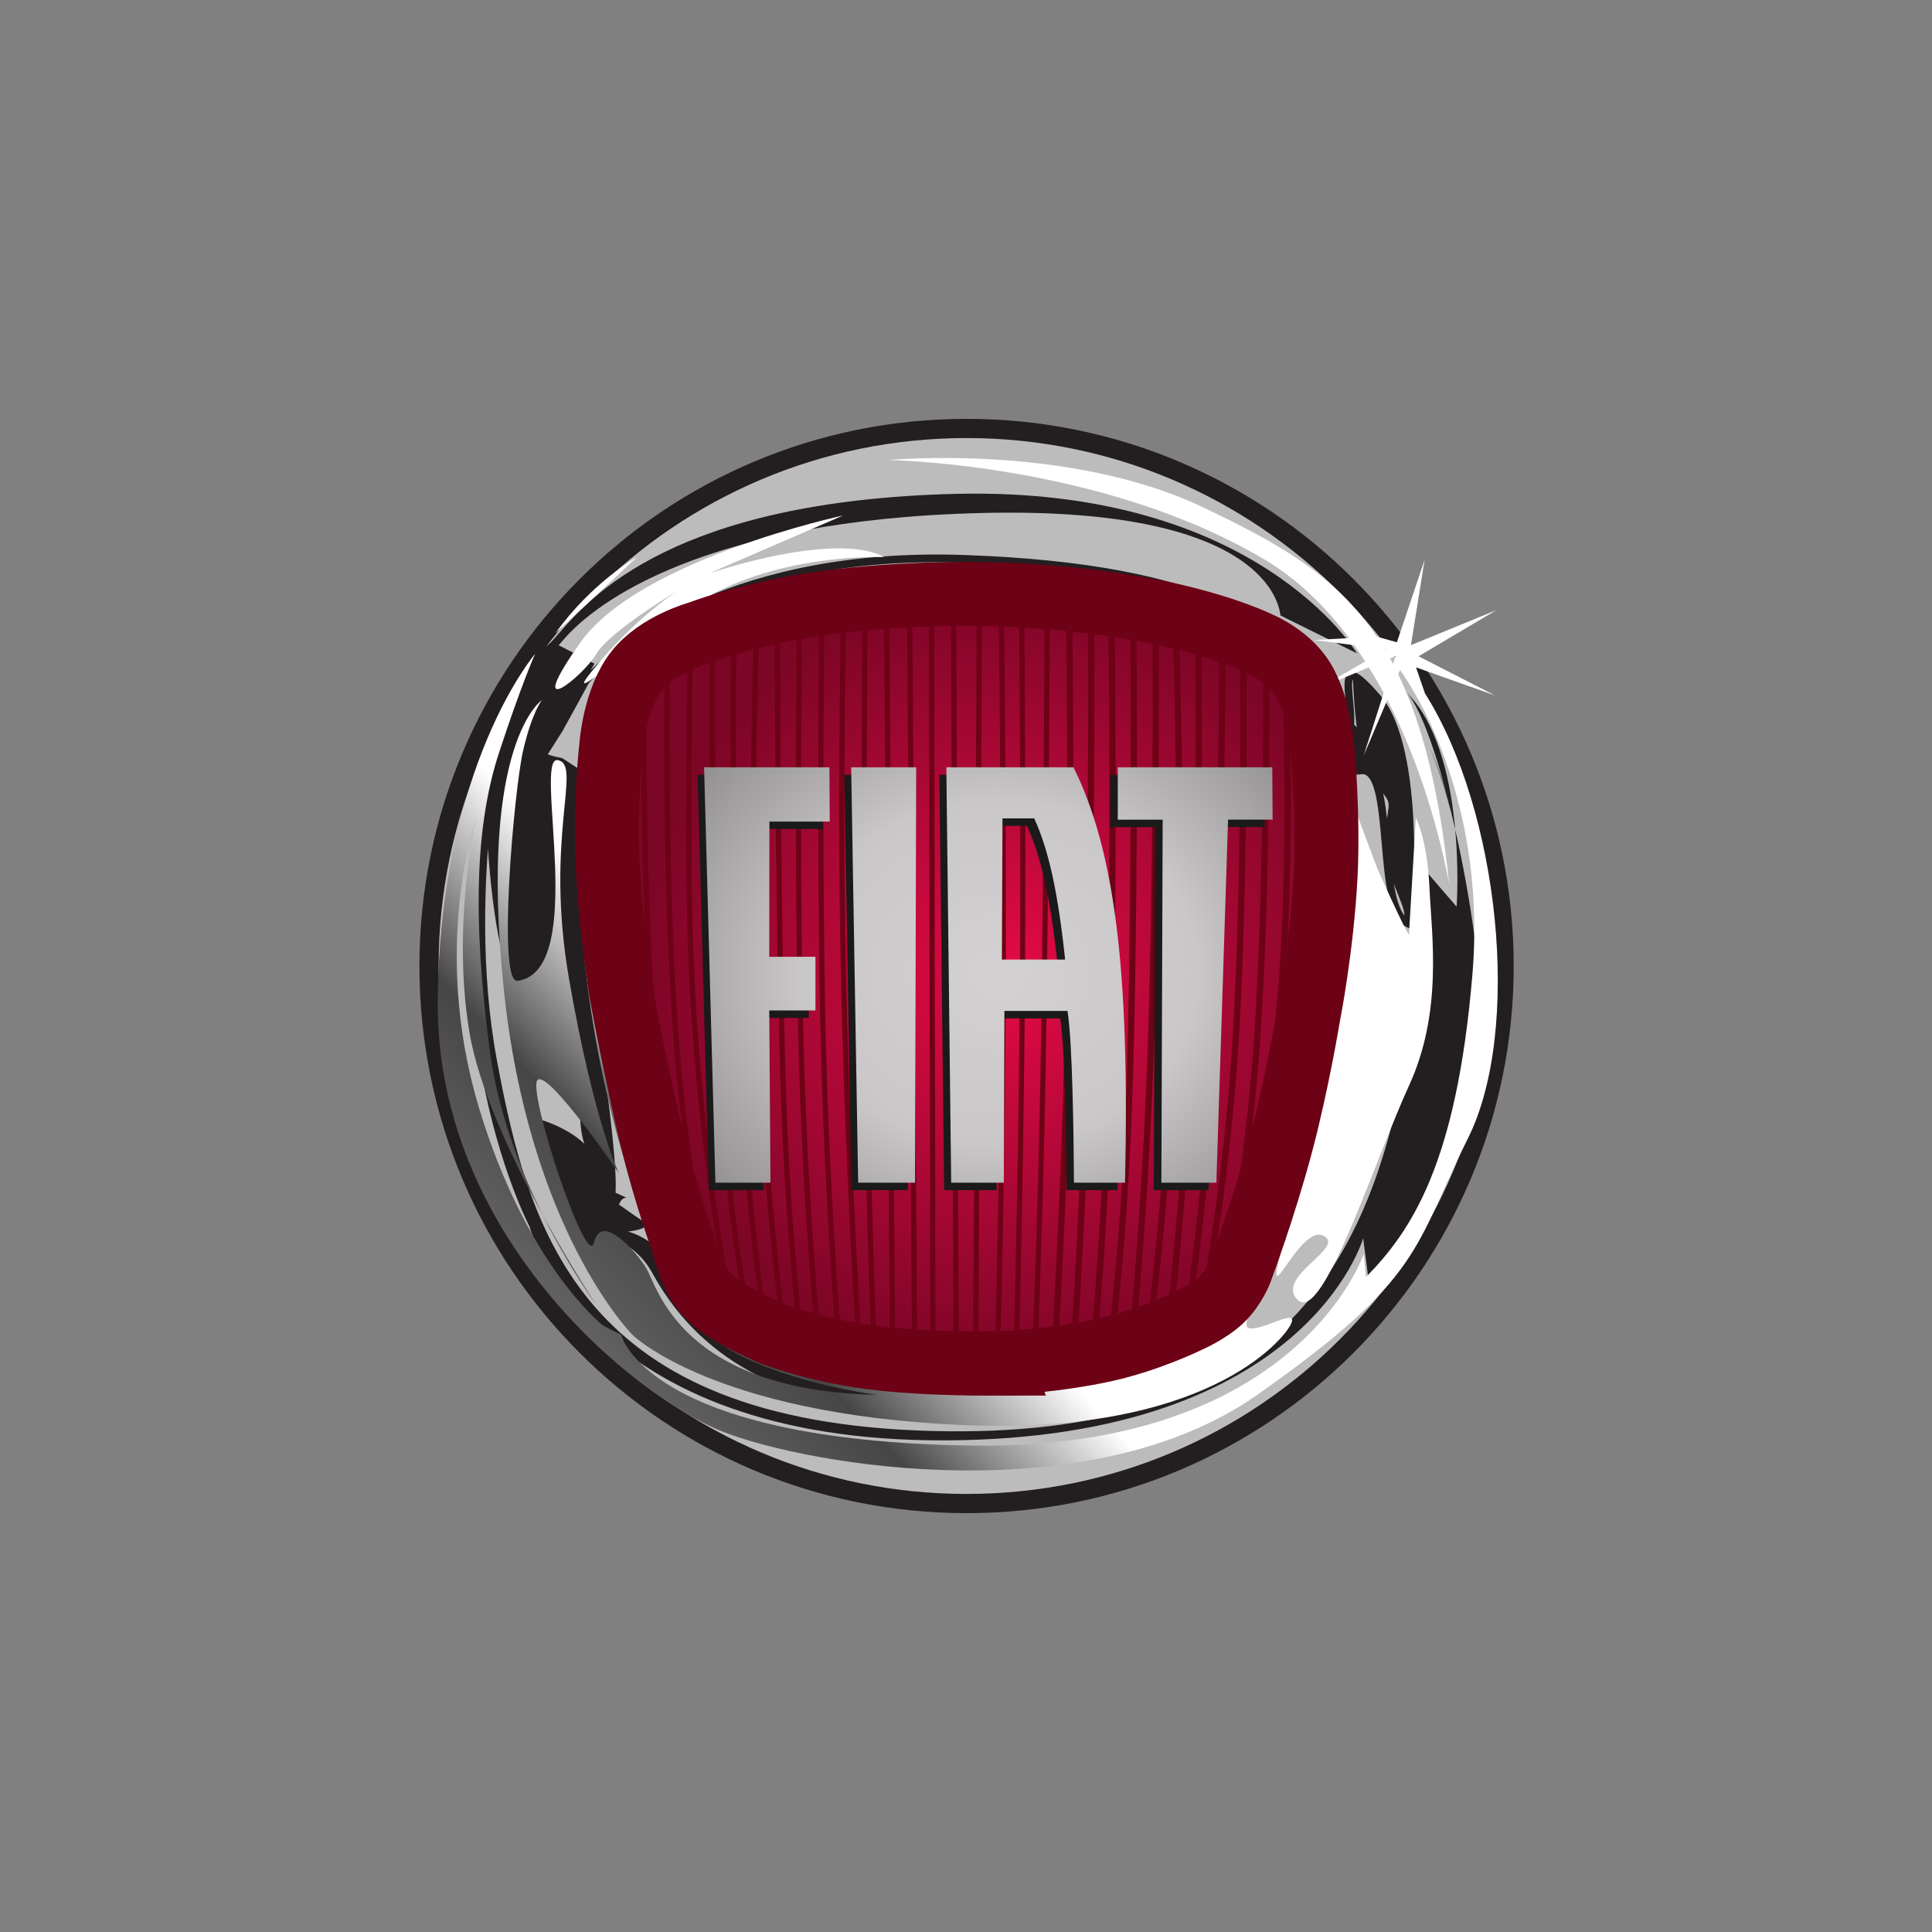 <?xml version="1.0" encoding="UTF-8"?>
<svg id="Warstwa_1" data-name="Warstwa 1" xmlns="http://www.w3.org/2000/svg" xmlns:xlink="http://www.w3.org/1999/xlink" viewBox="0 0 512 512">
  <rect x="0" y="0" width="512" height="512" fill="#808080" stroke="none"/>
  <defs>
    <style>
      .cls-1 {
        clip-path: url(#clippath);
      }

      .cls-2 {
        fill: none;
      }

      .cls-2, .cls-3, .cls-4, .cls-5, .cls-6, .cls-7, .cls-8, .cls-9, .cls-10, .cls-11 {
        stroke-width: 0px;
      }

      .cls-3 {
        fill: #1a1a1a;
      }

      .cls-4 {
        fill: #6d0115;
      }

      .cls-5 {
        fill: #bdbcbc;
      }

      .cls-6 {
        fill: url(#Gradient_bez_nazwy_6-3);
      }

      .cls-7 {
        fill: url(#Gradient_bez_nazwy_6-2);
      }

      .cls-8 {
        fill: url(#Gradient_bez_nazwy_6-4);
      }

      .cls-9 {
        fill: url(#Gradient_bez_nazwy_11);
      }

      .cls-12 {
        fill: url(#Gradient_bez_nazwy_2);
        stroke: #6d0115;
        stroke-miterlimit: 33.9;
        stroke-width: 16.95px;
      }

      .cls-10 {
        fill: #231f20;
      }

      .cls-11 {
        fill: url(#Gradient_bez_nazwy_6);
      }
    </style>
    <clipPath id="clippath">
      <path class="cls-2" d="M384.05,234.23c.05.49.11.96.16,1.45,1.59,15.84,2.32,11.6-.16-1.45ZM147.22,167.79s12.6-11.62,21.6-20.19c0,0-12,6.73-21.6,20.19ZM143.86,322.03c7.14,14.39,14.16,23.76,14.16,23.76,0,0-6.69-10.09-14.16-23.76ZM377.61,183.69l-2.35-6.83,20.94,7.44-20.26-10.38,20.58-12.21-22.61,9.27,3.62-22.61-7.34,21.84-5.32-1.5c-11.16-16.59-26.49-24.9-45.79-34.15-35.86-17.21-83.66-12.64-83.66-12.64,0,0,56.43.72,99.59,26.3,8.92,5.28,16.35,12.61,22.52,20.89l-9.32.51,10.68,1.36c1.01,1.42,1.98,2.86,2.91,4.32l-12.4,7.16,13.37-5.61c1.37,2.23,2.68,4.49,3.92,6.8l-5.29,16.55,6.25-14.73c9.26,17.91,14.14,36.95,16.39,48.76-2.59-24.72-7.12-42.34-13.51-55.56l.47-1.1s23.4,30.58,19.2,80.74c-4.2,50.16-16.2,67.9-28.2,80.13l-.6-6.12s-17.4,52-103.79,50.77c-86.4-1.22-93-29.36-93-29.36l-4.8-2.45s-20.4-15.9-33-58.11c-12.6-42.21-.6-76.46-.6-76.46,0,0-6.6,28.14-1.8,56.89,2.49,14.9,11.41,33.72,19.44,48.42-5.89-11.88-11.87-27.2-14.04-43.52-4.8-36.09-3.6-60.56,2.4-78.91,6-18.35,9.6-26.3,9.6-26.3,0,0-25.2,29.36-25.8,91.75-.6,62.39,52.2,105.21,75.59,114.39,23.4,9.17,97.2,21.41,141.59-9.79,44.4-31.2,41.4-39.15,55.8-67.9,14.4-28.75,8.4-86.86-11.4-118.05h0ZM367.1,172.25c-.05-.08-.09-.16-.14-.24l.45.06-.31.18ZM369.16,175.93c-.25-.48-.5-.97-.76-1.43l1.41-.59-.65,2.03h0ZM158.02,173.3c3.6-6.12,22.2-17.13,22.2-17.13,0,0-10.2,6.12-21.6,19.58-11.4,13.46,4.2-1.22,25.2-15.29,21-14.07,50.4-12.84,50.4-12.84,0,0-9.6-7.34-46.2,4.28l35.4-15.29s-54,11.62-69.6,33.64c-15.6,22.02.6,9.17,4.2,3.06h0ZM338.62,171.36c6.62,6.87,11.39,12.94,11.39,12.94,0,0-1.95-6.18-11.39-12.94ZM133.42,261.38c6.6,64.84,34.2,92.37,34.2,92.37,0,0,21,20.8,86.39,23.85,65.39,3.06,86.4-22.63,88.2-26.91,1.8-4.28-8.4,2.44-11.4,1.22-3-1.22,9.6-23.86,9.6-23.86-6.6,24.47,3.6-3.67,10.2-.61,6.6,3.06-13.2,11.01-6.6,17.13,6.6,6.12,20.39-37.31,29.4-56.89,9-19.57,6-39.76,5.4-52.6-.6-12.85-3.6-18.35-3.6-18.35l-1.8,30.59s1.2,4.28-8.4-17.13l-7.8-20.8c-5.4,95.42-27,131.52-27,131.52,0,0-7.8,23.85-70.8,24.47-62.99.61-72-15.91-72-15.91-20.4-26.91-32.4-84.41-29.4-122.33,3-37.93,0-48.33,27-59.95,27-11.62,67.8-12.85,67.8-12.85,49-1.38,73.64,8.31,85.81,17.03-1.57-1.63-3.17-3.23-4.81-4.79-9-8.56-92.4-26.3-136.19-9.18-43.8,17.13-46.8,33.64-43.8,83.8,3,50.16,18.6,91.75,29.4,107.66,10.8,15.9,49.2,20.8,49.2,20.8-52.2-1.22-58.2-28.75-61.2-33.65-3-4.89-12-14.68-13.8-6.73-1.8,7.95-17.93-40.67-14.93-43.12,3-2.45,21.53,24.77,21.53,24.77,0,0-6.6-13.46-13.2-51.38-6.6-37.92,3.6-56.89-3-58.11-6.6-1.22,8.21,55.96-10.69,58.5-5.39.73-.92-50.58,1.49-60.97,2.4-10.4,5.01-13.44,5.01-13.44,0,0-16.8,11.01-10.2,75.85h0Z"/>
    </clipPath>
    <linearGradient id="Gradient_bez_nazwy_11" data-name="Gradient bez nazwy 11" x1="-2283.47" y1="162.91" x2="-2217.7" y2="100.04" gradientTransform="translate(4857.4 48.67) scale(2.08)" gradientUnits="userSpaceOnUse">
      <stop offset="0" stop-color="#8c8c8c"/>
      <stop offset=".5" stop-color="#464646"/>
      <stop offset=".75" stop-color="#fff"/>
      <stop offset="1" stop-color="#fff"/>
    </linearGradient>
    <radialGradient id="Gradient_bez_nazwy_2" data-name="Gradient bez nazwy 2" cx="-2196.08" cy="-125.36" fx="-2196.08" fy="-125.36" r="11.37" gradientTransform="translate(18867.02 1394.9) scale(8.47 9.06)" gradientUnits="userSpaceOnUse">
      <stop offset="0" stop-color="#e60a47"/>
      <stop offset="1" stop-color="#7c0626"/>
    </radialGradient>
    <radialGradient id="Gradient_bez_nazwy_6" data-name="Gradient bez nazwy 6" cx="-1734.7" cy="114.42" fx="-1734.7" fy="114.42" r="6.38" gradientTransform="translate(28800.44 -1374.94) scale(16.45 14.27)" gradientUnits="userSpaceOnUse">
      <stop offset="0" stop-color="#d3d1d2"/>
      <stop offset=".5" stop-color="#c9c7c8"/>
      <stop offset="1" stop-color="#8d8b8c"/>
    </radialGradient>
    <radialGradient id="Gradient_bez_nazwy_6-2" data-name="Gradient bez nazwy 6" cx="-1734.7" fx="-1734.7" r="6.38" xlink:href="#Gradient_bez_nazwy_6"/>
    <radialGradient id="Gradient_bez_nazwy_6-3" data-name="Gradient bez nazwy 6" cx="-1734.7" fx="-1734.7" r="6.38" xlink:href="#Gradient_bez_nazwy_6"/>
    <radialGradient id="Gradient_bez_nazwy_6-4" data-name="Gradient bez nazwy 6" cx="-1734.7" cy="114.42" fx="-1734.7" fy="114.42" r="6.38" xlink:href="#Gradient_bez_nazwy_6"/>
  </defs>
  <path class="cls-10" d="M401.15,256c0,80.08-64.92,145-145,145s-145-64.92-145-145,64.92-145,145-145,145,64.92,145,145"/>
  <path class="cls-5" d="M396.06,256c0,77.28-62.64,139.91-139.91,139.91s-139.91-62.64-139.91-139.91c0-77.27,62.64-139.91,139.92-139.91s139.91,62.64,139.91,139.91"/>
  <path class="cls-10" d="M143.62,185.53c0,.12-15.52,2.48-15.51,2.55.08.39-.8,79.86,13.37,75.86,9.33-4.39,4.31-56.17,4.31-49.21,0,9.71.94,25.63,4.67,50.64,4.2,28.17,2.43,31.68,4.39,37.75-4.55-4.42-11.64-6.41-11.64-6.41l10.04,33.95,7.4-.08s.11-2.28.2-2.39c.2,0,7.31.53,12.19,9.46,28.26,51.72,102.65,31.83,83.18,32.95l30.65-3.69c-89.78,15.36-106.62-26.04-111.14-34.3-2.83-4.14-10.96-8.49-16.07-6.01,0,0,12.48.5,11.92-2.81,3.9,3.79-9.69-6.13-9.69-6.13l.68,2.15c2.11.21,1.16-2.06,3.38-2.44l-2.76-1.26c-.35-.43,1.53-2.68-5.2-47.85-3.7-24.82-2.95-44.14-2.95-53.76s-.61-9.97-.59-10.04l-5.47-3.57-1.05-.21c-1.51-.31-3-.79-3.65-1.15.34-.5.53-1.17.53-2.27s-.11-2.45-.26-4.24c-.2-2.4-.1-10.98-.43-8.11-17.43,151.29,6.7-16.93,3.73-13.7l1.7-1.92c8.21-9.48,36.9-31.61,110.91-33.35,78.27-1.83,78.63,26.76,78.89,27.17l20.28,10.04c-.27-.43-26.6-44.14-106.09-42.28-74.91,1.75-97.14,27.41-105.51,37.07l-1.66,1.88c-3.44,3.75-7.39,3.79-7.39,9.32,0,2.95-3.31,6.89-3.11,9.33,9.66,16.97,6.33,8.58,7.73-2.94h0ZM357.66,178.25c-1.71.73-1.45,3.5-1.09,7.34.26,2.86.56,6.09,0,8.35l1.95.49c.65-2.59.33-6.01.05-9.03-.18-1.92-.45-4.82-.04-5.34.05.07.61,21.62,5.06,26.76,7.06,8.18,3.54,3.47,3.54,17.72,0,7.02,5.25,15.21,5.05,18.08-2.62-3.31-3.36-11.84-4.03-19.48-.78-8.9-1.45-16.59-4.61-19.14,3.9-3.42-9.66-21.35-8.73-9.21.64,4.25-1.44-9.54-4.46-14.23-9.24-14.38-28.38-31.18-94.88-33.48-60.96-2.12-91.18,22.91-98.94,30.54l1.01-1.74-9.91-5.11-2.8,29.66,4.24-6.69s6.84-12.41,6.97-12.7c1.07-1.26,29.96-34.34,99.36-31.93,73.98,2.57,87.49,23.58,93.26,32.56,2.78,4.33,3.51,9.16,4.16,13.43.85,5.62,1.65,10.92,7.96,10.08.58-.08,1.06.05,1.5.41,2.5,2.01,3.19,10.01,3.87,17.74.88,10.23,1.73,19.88,6.43,22.25l1.31.66.14-1.47c.18-1.88,4.23-46.08-8.29-60.58-4.93-5.71-6.74-6.5-8.07-5.92h0ZM384.42,214.89c-1.27-5.88-3.17-11.6-5.67-17.07,1.42,3.28,3.69,9.12,5.67,17.07ZM378.75,197.83c-.28-.66-.58-1.32-.88-1.97.33.66.59,1.31.88,1.97ZM372.45,183.19c16.54,15.95,13.57,57.1,13.57,57.1l-8.05-9.35v39.87l-5.57,11.21c-9.91,52.96-33.42,99.69-125.64,97.2-92.21-2.49-106.45-51.71-115.11-98.44-8.66-46.73,3.71-97.82,3.71-97.82-27.23,80.99,4.95,142.05,4.95,142.05,0,0,15.47,57.32,110.78,56.7,95.31-.62,110.16-53.58,110.16-53.58l1.73,13.37s22.14-20.25,28.94-62.62c3.45-21.45-9.88-86.43-19.49-95.7h0ZM377.87,195.85c-.32-.67-.52-1.04-.52-1.04.18.35.35.7.52,1.04"/>
  <g class="cls-1">
    <path class="cls-9" d="M384.05,234.23c.11.16,0,0,0,0ZM147.22,167.79s12.6-11.62,21.6-20.19c0,0-12,6.73-21.6,20.19ZM143.86,322.03c7.14,14.39,14.16,23.76,14.16,23.76,0,0-6.69-10.09-14.16-23.76ZM377.61,183.69l-2.35-6.83,20.94,7.44-20.26-10.38,20.58-12.21-22.61,9.27,3.62-22.61-7.34,21.84-5.32-1.5c-11.16-16.59-26.49-24.9-45.79-34.15-35.86-17.21-83.66-12.64-83.66-12.64,0,0,56.43.72,99.59,26.3,8.92,5.28,16.35,12.61,22.52,20.89l-9.32.51,10.68,1.36c1.01,1.42,1.98,2.86,2.91,4.32l-12.4,7.16,13.37-5.61c1.37,2.23,2.68,4.49,3.92,6.8l-5.29,16.55,6.25-14.73c9.26,17.91,14.14,36.95,16.39,48.76-2.59-24.72-7.12-42.34-13.51-55.56l.47-1.1s23.4,30.58,19.2,80.74c-4.2,50.16-16.2,67.9-28.2,80.13l-.6-6.12s-17.4,52-103.79,50.77c-86.4-1.22-93-29.36-93-29.36l-4.8-2.45s-20.4-15.9-33-58.11c-12.6-42.21-.6-76.46-.6-76.46,0,0-6.6,28.14-1.8,56.89,2.49,14.9,11.41,33.72,19.44,48.42-5.89-11.88-11.87-27.2-14.04-43.52-4.8-36.09-3.6-60.56,2.4-78.91,6-18.35,9.6-26.3,9.6-26.3,0,0-25.2,29.36-25.8,91.75-.6,62.39,52.2,105.21,75.59,114.39,23.4,9.17,97.2,21.41,141.59-9.79,44.4-31.2,41.4-39.15,55.8-67.9,14.4-28.75,8.4-86.86-11.4-118.05h0ZM367.1,172.25c-.05-.08-.09-.16-.14-.24l.45.06-.31.18ZM369.16,175.94c-.25-.48-.5-.97-.76-1.43l1.41-.59-.65,2.03h0ZM158.02,173.3c3.6-6.12,22.2-17.13,22.2-17.13,0,0-10.2,6.12-21.6,19.58-11.4,13.46,4.2-1.22,25.2-15.29,21-14.07,50.4-12.84,50.4-12.84,0,0-9.6-7.34-46.2,4.28l35.4-15.29s-54,11.62-69.6,33.64c-15.6,22.02.6,9.17,4.2,3.06h0ZM338.62,171.36c6.62,6.87,11.39,12.94,11.39,12.94,0,0-1.95-6.18-11.39-12.94ZM133.42,261.38c6.6,64.84,34.2,92.37,34.2,92.37,0,0,21,20.8,86.39,23.85,65.39,3.06,86.4-22.63,88.2-26.91,1.8-4.28-8.4,2.44-11.4,1.22-3-1.22,9.6-23.86,9.6-23.86-6.6,24.47,3.6-3.67,10.2-.61,6.6,3.06-13.2,11.01-6.6,17.13,6.6,6.12,20.39-37.31,29.4-56.89,9-19.57,6-39.76,5.4-52.6-.6-12.85-3.6-18.35-3.6-18.35l-1.8,30.59s1.2,4.28-8.4-17.13l-7.8-20.8c-5.4,95.42-27,131.52-27,131.52,0,0-7.8,23.85-70.8,24.47-62.99.61-72-15.91-72-15.91-20.4-26.91-32.4-84.41-29.4-122.33,3-37.93,0-48.33,27-59.95,27-11.62,67.8-12.85,67.8-12.85,49-1.38,73.64,8.31,85.81,17.03-1.57-1.63-3.17-3.23-4.81-4.79-9-8.56-92.4-26.3-136.19-9.18-43.8,17.13-46.8,33.64-43.8,83.8,3,50.16,18.6,91.75,29.4,107.66,10.8,15.9,49.2,20.8,49.2,20.8-52.2-1.22-58.2-28.75-61.2-33.65-3-4.89-12-14.68-13.8-6.73-1.8,7.95-17.93-40.67-14.93-43.12,3-2.45,21.53,24.77,21.53,24.77,0,0-6.6-13.46-13.2-51.38-6.6-37.92,3.6-56.89-3-58.11s8.21,55.96-10.69,58.5c-5.39.73-.92-50.58,1.49-60.97,2.4-10.4,5.01-13.44,5.01-13.44,0,0-16.8,11.01-10.2,75.85"/>
  </g>
  <path class="cls-12" d="M265.06,361.34c.1,0,15.04-.74,28.06-3.67,11.32-2.55,21.34-7.42,21.44-7.47l.04-.02.04-.02c.06-.02,5.64-2.43,9.07-5.71,3.48-3.33,5.06-7.68,5.08-7.72.07-.19,6.16-16.43,10.77-33.77,4.24-15.96,7.15-33.61,7.18-33.78.05-.23,3.56-18.06,4.55-37.03.83-15.94-.82-34.04-.84-34.22,0-.14-.86-10.85-5.16-17.86-3.87-6.3-11.33-9.39-11.4-9.42l-.06-.03-.06-.03c-.09-.04-8.75-4.38-25.19-7.96-13.11-2.85-31.33-4.89-46.42-5.18-17.25-.34-35.77.86-49.53,3.22-16.51,2.82-27.23,7.01-27.34,7.06l-.09.03-.09.02c-.11.03-10.8,2.96-16.42,10.1-5.71,7.25-6.64,19.17-6.65,19.29v.07c-.02.12-1.22,10.4-1.22,22.99,0,2.26.04,4.59.13,6.95.64,16.77,3.58,35.36,3.6,35.55.03.18,4.01,22.01,8.54,40.4,3.36,13.63,7.73,25.7,7.77,25.82l.03.09.02.09c.02.06,1.51,6.18,3.93,10.45,2.11,3.72,5.22,5.9,5.25,5.92l.05.04.05.04s2.14,1.72,5.38,3.5c3.74,2.04,8.74,4.24,8.95,4.33.35.14,11.39,4.36,25.93,6.28,15.19,2.01,34.43,1.68,34.62,1.68Z"/>
  <path class="cls-4" d="M199.13,349.65c-.66-.3-1.02-.48-1.02-.48-.04-.02-.23-.1-.53-.24l-.11-.65c-2.61-14.36-6.58-40.61-7.88-72.61-1.61-37.63-1.55-83.76-1.39-106.1v-1.62c.44-.15.89-.3,1.36-.45v1.62c-.15,22.15-.22,68.62,1.4,106.49,1.32,32.56,5.42,59.13,8.01,73.25l.16.78h0Z"/>
  <path class="cls-4" d="M203.43,351.5c-.53-.21-1.02-.42-1.48-.61l-.13-1.01c-1.9-13.53-5.25-41.11-6.85-76.39-1.69-37.5-1.39-84.64-1.12-106.07v-1.2c.45-.13.9-.26,1.37-.38v1.33c-.26,21.28-.58,68.64,1.12,106.27,1.63,36.08,5.11,64.08,6.97,77.2l.12.86ZM235.6,160.41c.34,41.54,1.34,161.38,1.63,196.1l.03,2.93c-.44-.05-.9-.1-1.36-.15l-.03-2.79c-.29-34.69-1.28-154.22-1.63-195.91l-.03-1.22c.46-.04.92-.08,1.38-.11l.02,1.15ZM253.41,159.87l.65,197.63v2.77c-.47,0-.93,0-1.37.01v-3.15c-.14-41.24-.53-161.97-.65-197.71v-.93s1.33-.02,1.33-.02l.04,1.39h0ZM260.25,160.05l-.98,197.45v2.67c-.48.01-.94.02-1.39.03l.02-2.17c.17-35.07.78-157.89.98-198.25l-.03-1.3c.48,0,.95,0,1.43.02l-.02,1.55ZM278.73,356.79c.98-16.25,2.84-50.69,3.6-89.67.78-39.72.43-84.93.19-106.16l-.08-1.37c.55.05,1.1.1,1.65.15l.08,1.75c.24,21.47.57,66.26-.2,105.66-.76,38.65-2.59,72.85-3.57,89.29l-.14,2.35c-.58.07-1.07.13-1.66.2l.13-2.2ZM325.45,340.68c-.65.88-1.37,1.7-2.15,2.46l.66-3.49c2.86-14.81,6.55-37.72,8.4-64.61,2.19-31.98,2.47-75.7,2.43-100.54l.03-2.38c.53.29,1.07.61,1.61.94v3.17c.04,25.13-.28,67.63-2.43,98.92-1.81,26.41-5.4,48.99-8.25,63.87l-.3,1.66ZM341.25,287.04c1.31-10.29,2.32-20.61,3.03-30.96,1.65-24.39,1.7-52.01,1.49-69.6l-.04-2.93c.67,1.5,1.23,3.05,1.69,4.63l.03,2.73c.15,17.6-.01,42.81-1.53,65.28-.31,4.61-.69,9.22-1.13,13.83l-.5,4.94c-1.21,6.1-2.5,12.19-3.86,18.27l.82-6.18h0Z"/>
  <path class="cls-4" d="M319.63,346.03c-.52.35-1.14.76-1.85,1.18l.5-2.8c2.74-15.08,7.01-42.46,8.68-74.28,1.84-34.95,1.85-76.5,1.69-97.76l-.06-3.01c.47.17,1.02.37,1.63.61l.08,2.81c.15,21.41.13,62.68-1.7,97.44-1.63,30.94-5.7,57.7-8.46,73.09l-.52,2.73h0ZM299.45,352.94c1.3-14.06,3.67-43.15,4.81-78.25,1.28-39.4,1.29-86.1,1.19-108.66l-.05-3.21c.57.12,1.14.24,1.69.36v3.11c.1,22.67.09,69.18-1.19,108.46-1.13,34.87-3.48,63.82-4.79,78.02l-.17,1.73c-.54.16-1.09.33-1.69.49l.19-2.04ZM293.77,354.27c1.42-11.94,3.75-35.07,4.72-65.16,1.4-43.78,1.23-99,1.05-124.55l-.03-2.84c.54.09,1.08.19,1.61.28l.06,2.97c.18,25.74.35,80.62-1.05,124.19-.95,29.63-3.22,52.53-4.65,64.68l-.27,2.2c-.55.13-1.13.28-1.71.41l.27-2.18h0ZM289.17,355.24c1.11-12.62,3.03-37.62,3.94-68.03,1.26-42.5.93-96.32.63-124.38l-.03-2.01c.56.07,1.11.15,1.66.23l.03,2.68c.3,28.32.6,81.45-.64,123.51-.89,29.94-2.76,54.64-3.88,67.48l-.2,2.33c-.57.12-1.1.23-1.68.34l.19-2.17h0ZM283.83,356.31c.94-14.74,2.73-45.54,3.51-78.58,1.04-43.92,1.09-92.91,1.04-115.84l-.05-1.73c.56.06,1.11.12,1.66.19l.03,1.95c.04,23.11-.01,71.8-1.04,115.47-.77,32.64-2.52,63.1-3.47,78.07l-.14,2.21c-.59.1-1.06.18-1.66.27l.13-2.02h0ZM278.18,161.13c-.07,23.47-.31,76.71-1.07,122.13-.42,24.4-1.12,48.79-2.11,73.17l-.13,2.91c-.46.04-.93.08-1.39.12l.14-2.58c.58-14.09,1.59-41.84,2.13-73.63.77-45.64,1-99.19,1.07-122.47v-1.61c.47.03.93.06,1.39.1l-.03,1.87h0ZM271.41,160.05c.19,20.71.47,61.25.22,99.45-.28,41.35-1.17,80.83-1.59,97.83l-.05,2.38c-.47.03-.93.06-1.39.08l.06-2.02c.42-16.72,1.33-56.55,1.61-98.28.25-37.97-.03-78.26-.22-99.07v-1.63c.44.02.9.04,1.35.06v1.21s.01,0,.01,0ZM266.04,159.96c.28,23.76.67,66.27.48,106.37-.18,37.31-.98,73.04-1.46,91.71l-.04,1.93-1.38.06.06-2.26c.48-18.73,1.27-54.3,1.45-91.44.19-39.9-.19-82.19-.48-106.01l-.03-1.73,1.38.04.02,1.34h0ZM217.66,356.2c-.48-.12-.95-.24-1.42-.37l-.08-.89c-1.15-12.4-3.46-40.3-4.42-73.04-1.22-41.77-.82-93.97-.52-118.56v-1.08c.45-.08.9-.16,1.37-.23v1.09c-.3,24.47-.71,76.86.52,118.74.97,33.17,3.33,61.35,4.46,73.46l.09.87h0ZM208.38,353.38c-.49-.18-.98-.35-1.45-.52l-.11-1.03c-2.09-17.46-6.14-55.17-7.42-95.19-1.09-33.85-.15-71.63.48-90.64l.02-1.39c.45-.11.91-.22,1.38-.33l-.02,1.2c-.63,18.79-1.6,56.96-.5,91.12,1.3,40.58,5.45,78.79,7.51,95.85l.11.92h0ZM169.42,283.79c-1.67-8.14-2.65-14.09-2.67-14.19l-.23-3.57c-.96-12.18-1.83-25.82-2.03-37.46-.24-13.76-.14-27.51.02-37.8l-.06-1.31c.41-1.63.92-3.22,1.53-4.79l-.12,7.31c-.15,10.14-.23,23.35,0,36.56.25,14.72,1.58,32.67,2.81,46.78l.75,8.46h0ZM181.32,327.23c-.95-2.78-2.03-6.06-3.16-9.65l-.83-4.81c-2.13-12.61-4.03-26.01-4.56-36.3-2.79-34.21-2.93-73.7-2.76-94.72l.03-3.87c.43-.47.88-.92,1.34-1.34v3.66c-.19,20.55-.11,61.14,2.75,96.18.62,12,3.1,28.24,5.65,42.52l1.54,8.33ZM188.05,334.42c-2.81-13.87-6.28-34.32-8.08-57.71-2.79-36.29-2.69-78.99-2.42-100.12l.03-4.36c-.4.21-.88.46-1.4.77v3.64c-.27,21.17-.36,63.87,2.42,100.17,1.79,23.29,5.24,43.69,8.05,57.6l1.75,8.25c.3.34.62.68.96,1,.25.23.51.47.77.69l-2.09-9.95h0ZM212.82,354.09c-1.27-11.44-3.52-34.61-4.45-62.57-1.53-46-1.64-103.42-1.61-127.27v-1.16c-.48.09-.94.19-1.4.28l.03,1.01c-.03,23.94.08,81.25,1.61,127.18.91,27.34,3.08,50.11,4.37,61.84l.11,1.01c.47.15.94.3,1.43.45l-.08-.78h0Z"/>
  <path class="cls-4" d="M183.72,169.57c-.51.19-.97.38-1.39.55l-.03,2.06c-.46,21.47-1.06,64.39.64,92.6,2.42,40,7.43,68.35,9.91,80.53l.23,1.2c.53.33,1.12.68,1.62.96l-.31-1.47c-2.39-11.54-7.6-40.27-10.08-81.3-1.72-28.39-1.09-71.75-.63-93.02l.04-2.16M218.49,161.13l-1.38.2.02,1.15c-.24,22.36-.54,66.58.18,105.3.69,36.82,2.95,70.39,4.22,87.01l.16,2.31c.47.09.93.19,1.4.28l-.15-2.04c-1.26-16.37-3.57-50.31-4.27-87.58-.73-38.76-.42-83.05-.18-105.37v-1.26s0,0,0,0ZM224.3,160.37c-.47.06-.93.11-1.4.17v1.12c-.36,18.23-.88,55.96-.12,93.52.83,42.71,3.07,83.04,4.15,100.75l.12,2.14c.47.08.94.15,1.41.22l-.16-2.34c-1.08-17.65-3.32-58.03-4.15-100.8-.77-37.62-.24-75.4.12-93.58l.03-1.2h0ZM229.9,159.77c-.46.04-.91.09-1.37.14v1.13c-.16,19.57-.37,60.71.1,100.62.46,38.7,1.62,76.97,2.21,94.49l.08,2.51c.46.06.92.13,1.38.19l-.09-2.71c-.58-17.5-1.75-55.78-2.21-94.5-.47-40.09-.26-81.43-.1-100.87v-1s0,0,0,0ZM241.78,158.84c-.48.03-.95.05-1.43.08l.03.76c.24,35.87,1.05,158.17,1.31,197.81l.02,2.37c.48.04.94.08,1.38.11l-.03-2.4c-.26-39.56-1.07-162.19-1.31-197.99l.03-.76h0ZM247.54,158.58c-.46.01-.93.03-1.4.05l.03,1.32.36,196.99-.02,3.27c.36.02.61.04.76.04.08,0,.29,0,.63,0v-3.41c-.07-36.83-.29-158.97-.36-196.91v-1.37s0,0,0,0ZM304.1,351.08c1.98-16.65,5.57-51.06,7.09-92.32,1.13-30.72.23-71.93-.36-92.53l-.11-2.22c.58.14,1.13.27,1.68.41l.08,2.28c.59,20.79,1.47,61.61.34,92.12-1.52,41.21-5.1,75.6-7.09,92.33l-.24,1.91c-.57.2-1.15.39-1.73.57l.32-2.54h0Z"/>
  <path class="cls-4" d="M310.96,348.7c1.6-14.49,4.41-43.14,6.1-78.88,1.63-34.31,1.54-78.61,1.34-102.1l-.03-1.71c-.53-.15-1.08-.31-1.66-.47l.05,2.03c.2,23.43.29,67.82-1.34,102.18-1.71,36.17-4.57,65.06-6.15,79.34l-.31,2.59c.49-.23,1.07-.49,1.71-.79l.29-2.19h0ZM316,345.52c1.94-12.97,4.57-34.18,6.07-61.28,2.22-40.3,2.63-91.71,2.69-114.7l-.03-1.53c-.46-.16-1.01-.34-1.63-.55l.02,1.54c-.06,22.7-.45,74.56-2.69,115.14-1.56,28.2-4.35,50-6.3,62.74l-.38,2.5c.6-.3,1.2-.61,1.8-.92l.45-2.95h0ZM330.38,328.71s1.47-4.06,3.29-9.88l.69-4.52c2.24-14.99,4.61-33.69,6.17-53.95,2.09-26.97,1.63-59.82,1.05-79.6l-.13-3.73c-.55-.56-1.12-1.09-1.72-1.59l.13,3.04c.61,19.4,1.19,53.77-.98,81.76-1.82,23.53-4.72,44.94-7.24,60.87l-1.27,7.6h0Z"/>
  <g>
    <path class="cls-3" d="M214.32,269.75v-14.23h-12.21l.05-35.82h15.94l-.09-14.38h-33.13l2.99,110.09h14.56l-.32-45.65h12.21ZM223.76,205.31l1.84,110.09h15.03l.3-110.09h-17.18ZM320.3,315.4l3.09-96.22h11.78l-.09-13.87h-40.85v13.89h11.87l-.34,96.21h14.54ZM263.61,256.26l.17-37.4h8.39c3.8,8.33,6.25,19.34,8.17,37.4h-16.72ZM250.2,315.4h13.92l.16-45.52h16.67c1.31,8.03,1.63,32.84,1.71,45.53h13.5c1.27-56.21-2.68-87.98-13.61-110.09h-33.61l1.27,110.09h0Z"/>
    <g>
      <path class="cls-11" d="M216.1,253.55h-12.24l.05-35.82h15.98l-.09-14.39h-33.21l3,110.09h14.59l-.32-45.65h12.24v-14.23Z"/>
      <path class="cls-7" d="M242.79,203.34h-17.22l1.85,110.09h15.07l.31-110.09Z"/>
      <path class="cls-6" d="M307.77,313.43h14.58l3.1-96.22h11.81l-.09-13.87h-40.95v13.89h11.9l-.34,96.21Z"/>
      <path class="cls-8" d="M265.51,254.29l.16-37.4h8.41c3.81,8.33,6.26,19.34,8.19,37.4h-16.76ZM252.07,313.43h13.95l.16-45.52h16.72c1.31,8.04,1.64,32.84,1.71,45.52h13.53c1.28-56.21-2.69-87.98-13.65-110.09h-33.7l1.28,110.09Z"/>
    </g>
  </g>
</svg>